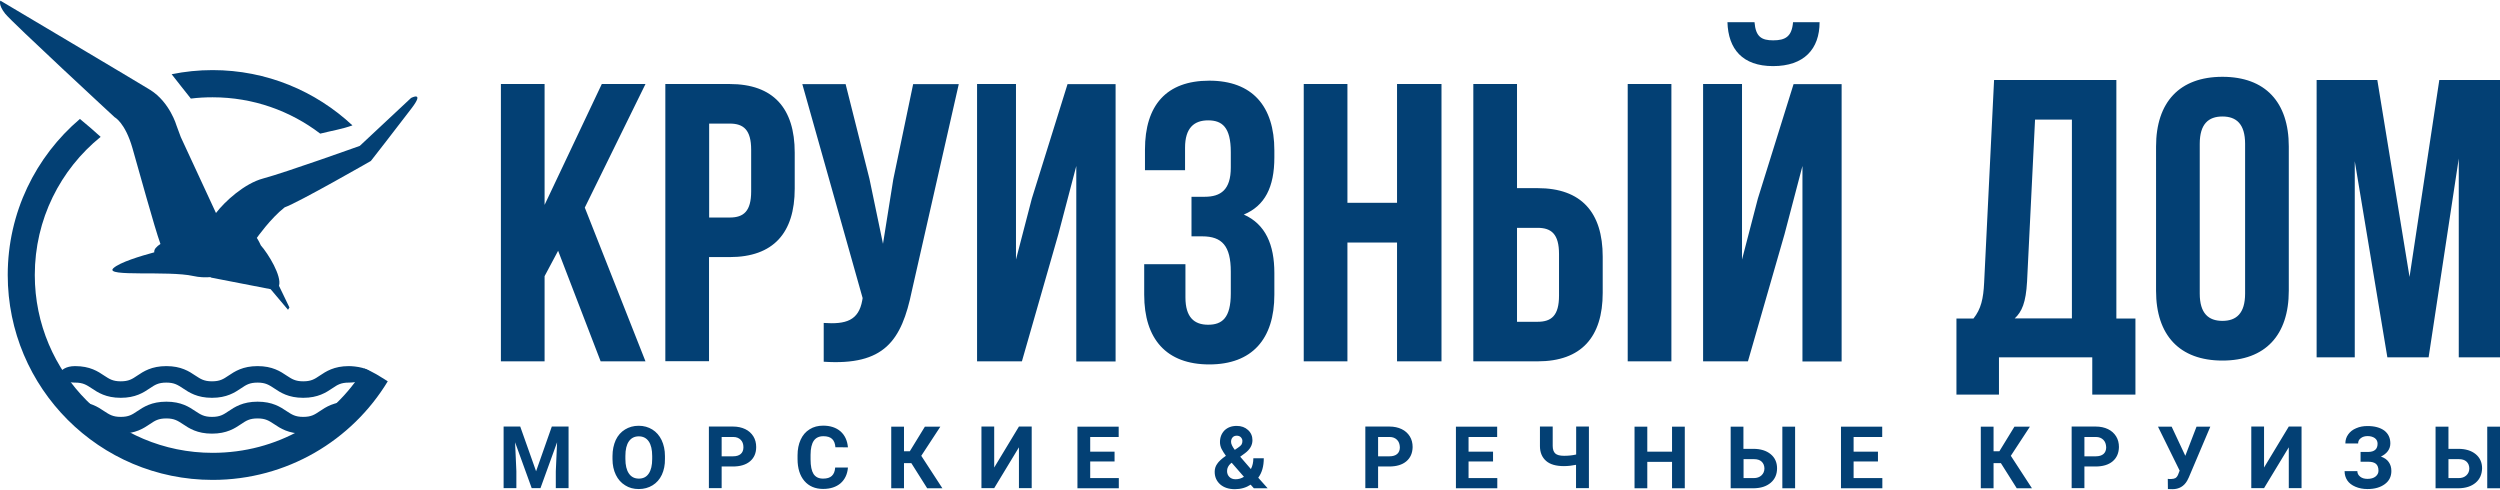 <?xml version="1.0" encoding="utf-8"?>
<!-- Generator: Adobe Illustrator 23.0.1, SVG Export Plug-In . SVG Version: 6.00 Build 0)  -->
<svg version="1.1" id="color-ru" xmlns="http://www.w3.org/2000/svg" xmlns:xlink="http://www.w3.org/1999/xlink" x="0px" y="0px"
	 viewBox="0 0 194 38" style="enable-background:new 0 0 194 38;" xml:space="preserve">
<style type="text/css">
	.st0{fill:#034074;}
	.st1{fill-rule:evenodd;clip-rule:evenodd;fill:#034074;}
</style>
<g>
	<path class="st0" d="M50.09,28.04h-3.48l-3.3-8.58l-1.05,1.97v6.61h-3.39V6.52h3.39v9.38l4.44-9.38h3.39l-4.71,9.59L50.09,28.04
		L50.09,28.04z M56.62,19.95h-1.6v8.08h-3.39V6.52h4.99c3.39,0,5.05,1.88,5.05,5.32v2.8C61.67,18.08,60.01,19.95,56.62,19.95
		L56.62,19.95z M58.29,11.62c0-1.54-0.59-2.03-1.66-2.03h-1.6v7.29h1.6c1.08,0,1.66-0.49,1.66-2.03V11.62L58.29,11.62z M70.76,22.57
		c-0.8,3.87-2.13,5.81-6.84,5.5v-3.01c1.72,0.12,2.71-0.18,2.99-1.75l0.03-0.18l-4.68-16.6h3.36l1.85,7.35l1.05,5.04l0.8-5.01
		l1.54-7.38h3.54L70.76,22.57L70.76,22.57z M83.52,28.04V12.88l-1.39,5.29l-2.83,9.87h-3.48V6.52h3.02v13.62l1.23-4.73l2.77-8.88
		h3.73v21.52H83.52L83.52,28.04z M98.89,21.18v1.69c0,3.44-1.73,5.41-5.05,5.41c-3.33,0-5.05-1.97-5.05-5.41v-2.37h3.2v2.58
		c0,1.54,0.68,2.12,1.76,2.12c1.08,0,1.76-0.52,1.76-2.43v-1.69c0-2-0.68-2.74-2.22-2.74h-0.83v-3.07h1.02
		c1.26,0,2.03-0.55,2.03-2.27v-1.2c0-1.94-0.68-2.46-1.76-2.46c-1.08,0-1.79,0.58-1.79,2.12v1.75h-3.11v-1.6
		c0-3.44,1.66-5.35,4.99-5.35c3.33,0,5.05,1.97,5.05,5.41v0.55c0,2.31-0.74,3.75-2.37,4.43C98.21,17.4,98.89,19,98.89,21.18
		L98.89,21.18z M108.41,28.04v-9.22h-3.85v9.22h-3.39V6.52h3.39v9.22h3.85V6.52h3.45v21.52H108.41L108.41,28.04z M126.31,28.04V6.52
		h3.39v21.52H126.31L126.31,28.04z M119.32,28.04h-4.99V6.52h3.39v8.08h1.6c3.39,0,5.05,1.88,5.05,5.32v2.8
		C124.37,26.16,122.71,28.04,119.32,28.04L119.32,28.04z M120.98,19.71c0-1.54-0.59-2.03-1.66-2.03h-1.6v7.29h1.6
		c1.08,0,1.66-0.49,1.66-2.03V19.71L120.98,19.71z M139.87,28.04V12.88l-1.39,5.29l-2.84,9.87h-3.48V6.52h3.02v13.62l1.23-4.73
		l2.77-8.88h3.73v21.52H139.87L139.87,28.04z M137.59,5.13c-2.37,0-3.48-1.32-3.54-3.41h2.1c0.09,1.14,0.55,1.41,1.45,1.41
		c0.93,0,1.45-0.28,1.54-1.41h2.06C141.2,3.81,139.99,5.13,137.59,5.13L137.59,5.13z M162.36,30.62v-2.89h-7.24v2.89h-3.3v-5.9h1.32
		c0.59-0.74,0.77-1.54,0.83-2.8l0.77-15.71h9.49v18.51h1.48v5.9H162.36L162.36,30.62z M160.79,9.28h-2.87l-0.62,12.57
		c-0.09,1.63-0.4,2.34-0.96,2.86h4.44V9.28L160.79,9.28z M172.46,27.98c-3.33,0-5.15-1.97-5.15-5.41V11.37
		c0-3.44,1.82-5.41,5.15-5.41c3.33,0,5.15,1.97,5.15,5.41v11.19C177.61,26.01,175.79,27.98,172.46,27.98L172.46,27.98z
		 M174.22,11.16c0-1.54-0.68-2.12-1.76-2.12c-1.08,0-1.76,0.58-1.76,2.12v11.62c0,1.54,0.68,2.12,1.76,2.12
		c1.08,0,1.76-0.58,1.76-2.12V11.16L174.22,11.16z M190.8,27.73V12.3l-2.34,15.43h-3.2l-2.53-15.22v15.22h-2.96V6.21h4.71l2.5,15.28
		l2.31-15.28H194v21.52H190.8L190.8,27.73z M43.13,37.88v-1.31l0.1-2.25l-1.29,3.56h-0.68l-1.29-3.56l0.1,2.25v1.31h-0.99v-4.78
		h1.29l1.23,3.47l1.22-3.47h1.3v4.78H43.13L43.13,37.88z M51.36,36.84c-0.17,0.36-0.41,0.63-0.72,0.82
		c-0.31,0.19-0.67,0.29-1.07,0.29c-0.4,0-0.75-0.09-1.06-0.29c-0.31-0.19-0.55-0.46-0.72-0.81c-0.17-0.35-0.26-0.76-0.26-1.22v-0.24
		c0-0.47,0.09-0.88,0.25-1.24c0.17-0.36,0.41-0.63,0.72-0.82c0.31-0.19,0.66-0.29,1.06-0.29c0.4,0,0.75,0.1,1.06,0.29
		c0.31,0.19,0.55,0.47,0.72,0.82c0.17,0.36,0.26,0.77,0.26,1.24v0.21C51.61,36.08,51.52,36.49,51.36,36.84L51.36,36.84z
		 M50.61,35.39c0-0.5-0.09-0.88-0.27-1.14c-0.18-0.26-0.44-0.39-0.77-0.39c-0.33,0-0.59,0.13-0.77,0.39
		c-0.18,0.26-0.27,0.63-0.27,1.13v0.23c0,0.49,0.09,0.87,0.27,1.13c0.18,0.27,0.44,0.4,0.78,0.4c0.33,0,0.59-0.13,0.76-0.39
		c0.18-0.26,0.27-0.64,0.27-1.13V35.39L50.61,35.39z M58.2,35.8c-0.32,0.27-0.77,0.4-1.33,0.4H56v1.68h-0.99v-4.78h1.87
		c0.36,0,0.68,0.07,0.95,0.2c0.27,0.13,0.48,0.32,0.63,0.56c0.15,0.24,0.22,0.52,0.22,0.83C58.68,35.16,58.52,35.53,58.2,35.8
		L58.2,35.8z M57.48,34.13c-0.14-0.14-0.33-0.22-0.57-0.22H56v1.5h0.88c0.26,0,0.46-0.06,0.6-0.18c0.14-0.12,0.21-0.3,0.21-0.52
		C57.69,34.46,57.62,34.27,57.48,34.13L57.48,34.13z M64.83,34.73c-0.02-0.31-0.11-0.53-0.26-0.67c-0.15-0.14-0.37-0.21-0.68-0.21
		c-0.33,0-0.58,0.12-0.74,0.35c-0.16,0.23-0.25,0.6-0.25,1.09v0.36c0,0.52,0.08,0.89,0.23,1.13c0.16,0.24,0.4,0.36,0.74,0.36
		c0.31,0,0.53-0.07,0.68-0.21c0.15-0.14,0.24-0.35,0.26-0.65h0.99c-0.04,0.51-0.23,0.92-0.57,1.22c-0.34,0.29-0.79,0.44-1.36,0.44
		c-0.61,0-1.1-0.21-1.45-0.62c-0.35-0.41-0.53-0.98-0.53-1.7v-0.29c0-0.46,0.08-0.86,0.24-1.21c0.16-0.35,0.39-0.62,0.7-0.81
		c0.3-0.19,0.65-0.28,1.05-0.28c0.55,0,1,0.15,1.34,0.44c0.34,0.3,0.53,0.71,0.58,1.24H64.83L64.83,34.73z M73.13,37.89h-1.18
		l-1.23-1.95h-0.57v1.95h-0.99v-4.78h0.99v1.91h0.45l1.17-1.91h1.2l-1.48,2.26L73.13,37.89L73.13,37.89z M79.07,37.88v-3.17
		l-1.92,3.17h-0.99v-4.78h0.99v3.18l1.92-3.18h0.99v4.78H79.07L79.07,37.88z M86.82,37.1v0.79h-3.21v-4.78h3.2v0.8H84.6v1.14h1.89
		v0.76H84.6v1.29H86.82L86.82,37.1z M98.37,37.89H97.3l-0.25-0.28c-0.35,0.23-0.76,0.35-1.22,0.35c-0.47,0-0.85-0.12-1.14-0.37
		c-0.28-0.25-0.43-0.57-0.43-0.98c0-0.22,0.06-0.43,0.19-0.61c0.12-0.19,0.35-0.4,0.68-0.63c-0.14-0.19-0.25-0.37-0.34-0.54
		c-0.08-0.17-0.12-0.34-0.12-0.52c0-0.37,0.12-0.67,0.35-0.91c0.24-0.23,0.55-0.35,0.95-0.35c0.36,0,0.65,0.11,0.88,0.32
		c0.23,0.21,0.34,0.48,0.34,0.79c0,0.38-0.19,0.72-0.58,1.01l-0.37,0.27l0.83,0.96c0.13-0.25,0.19-0.53,0.19-0.84h0.81
		c0,0.62-0.14,1.12-0.43,1.51L98.37,37.89L98.37,37.89z M96.34,34.5c0.05-0.08,0.07-0.17,0.07-0.28c0-0.11-0.04-0.2-0.12-0.29
		c-0.08-0.08-0.19-0.12-0.31-0.12c-0.14,0-0.25,0.04-0.33,0.13c-0.08,0.09-0.12,0.2-0.12,0.35c0,0.16,0.1,0.37,0.29,0.62l0.25-0.17
		C96.2,34.66,96.29,34.57,96.34,34.5L96.34,34.5z M95.58,35.91l-0.07,0.05c-0.19,0.17-0.29,0.36-0.29,0.59
		c0,0.19,0.06,0.34,0.18,0.46c0.12,0.12,0.28,0.18,0.48,0.18c0.23,0,0.44-0.06,0.65-0.19L95.58,35.91L95.58,35.91z M109.13,35.8
		c-0.32,0.27-0.77,0.4-1.33,0.4h-0.86v1.68h-0.99v-4.78h1.87c0.36,0,0.68,0.07,0.95,0.2c0.27,0.13,0.48,0.32,0.63,0.56
		c0.15,0.24,0.22,0.52,0.22,0.83C109.61,35.16,109.45,35.53,109.13,35.8L109.13,35.8z M108.41,34.13c-0.14-0.14-0.33-0.22-0.57-0.22
		h-0.9v1.5h0.88c0.26,0,0.46-0.06,0.6-0.18c0.14-0.12,0.21-0.3,0.21-0.52C108.62,34.46,108.55,34.27,108.41,34.13L108.41,34.13z
		 M116.19,37.1v0.79h-3.21v-4.78h3.2v0.8h-2.22v1.14h1.9v0.76h-1.9v1.29H116.19L116.19,37.1z M122.3,37.88v-1.81
		c-0.3,0.06-0.61,0.1-0.94,0.1c-0.61,0-1.07-0.13-1.38-0.4c-0.31-0.27-0.48-0.65-0.48-1.15v-1.52h0.99v1.5
		c0,0.27,0.07,0.47,0.2,0.59c0.13,0.12,0.36,0.18,0.68,0.18c0.33,0,0.64-0.03,0.94-0.1v-2.17h0.99v4.78H122.3L122.3,37.88z
		 M129.75,37.89v-2.05h-1.92v2.05h-0.99v-4.78h0.99v1.94h1.92v-1.94h0.99v4.78H129.75L129.75,37.89z M138.31,37.89v-4.78h0.99v4.78
		H138.31L138.31,37.89z M137.41,37.46c-0.33,0.28-0.76,0.42-1.31,0.43h-1.8v-4.78h0.99v1.72h0.77c0.56,0,1.01,0.14,1.34,0.41
		c0.33,0.27,0.5,0.64,0.5,1.1C137.9,36.8,137.74,37.18,137.41,37.46L137.41,37.46z M136.7,35.82c-0.14-0.13-0.34-0.19-0.59-0.19
		h-0.81v1.47h0.79c0.25,0,0.45-0.07,0.6-0.21c0.15-0.14,0.23-0.32,0.23-0.55C136.91,36.12,136.84,35.95,136.7,35.82L136.7,35.82z
		 M146.07,37.1v0.79h-3.21v-4.78h3.2v0.8h-2.22v1.14h1.89v0.76h-1.89v1.29H146.07L146.07,37.1z M157.68,37.89h-1.18l-1.23-1.95
		h-0.57v1.95h-0.99v-4.78h0.99v1.91h0.45l1.17-1.91h1.2l-1.48,2.26L157.68,37.89L157.68,37.89z M163.94,35.8
		c-0.32,0.27-0.77,0.4-1.33,0.4h-0.86v1.68h-0.99v-4.78h1.87c0.36,0,0.68,0.07,0.95,0.2c0.27,0.13,0.48,0.32,0.63,0.56
		c0.15,0.24,0.22,0.52,0.22,0.83C164.42,35.16,164.26,35.53,163.94,35.8L163.94,35.8z M163.22,34.13c-0.14-0.14-0.33-0.22-0.57-0.22
		h-0.9v1.5h0.88c0.26,0,0.46-0.06,0.6-0.18c0.14-0.12,0.21-0.3,0.21-0.52C163.43,34.46,163.36,34.27,163.22,34.13L163.22,34.13z
		 M169.85,37.05l-0.13,0.26c-0.25,0.43-0.63,0.65-1.14,0.65l-0.35-0.01l-0.01-0.79c0.05,0.01,0.14,0.01,0.26,0.01
		c0.14,0,0.25-0.03,0.33-0.07c0.08-0.05,0.16-0.14,0.21-0.27l0.12-0.31l-1.68-3.41h1.06l1.06,2.26l0.87-2.26h1.07L169.85,37.05
		L169.85,37.05z M177.61,37.88v-3.17l-1.92,3.17h-0.99v-4.78h0.99v3.18l1.92-3.18h0.99v4.78H177.61L177.61,37.88z M184.76,35.43
		c0.26,0.09,0.47,0.23,0.6,0.42c0.14,0.19,0.21,0.42,0.21,0.7c0,0.43-0.17,0.77-0.51,1.02c-0.34,0.25-0.78,0.38-1.34,0.38
		c-0.35,0-0.66-0.06-0.94-0.18c-0.28-0.12-0.49-0.28-0.63-0.49c-0.14-0.21-0.21-0.45-0.21-0.72h0.99c0,0.17,0.07,0.31,0.22,0.43
		c0.15,0.12,0.34,0.17,0.57,0.17c0.26,0,0.47-0.06,0.62-0.18c0.15-0.12,0.23-0.27,0.23-0.45c0-0.25-0.07-0.43-0.2-0.54
		c-0.14-0.11-0.33-0.16-0.6-0.16h-0.59v-0.76h0.61c0.47-0.01,0.71-0.22,0.71-0.64c0-0.18-0.07-0.32-0.21-0.43
		c-0.14-0.1-0.33-0.16-0.56-0.16c-0.21,0-0.39,0.05-0.53,0.16c-0.14,0.1-0.21,0.24-0.21,0.41h-0.99c0-0.26,0.07-0.49,0.22-0.7
		c0.15-0.21,0.35-0.37,0.62-0.48c0.27-0.12,0.56-0.17,0.88-0.17c0.55,0,0.98,0.12,1.3,0.35c0.31,0.24,0.47,0.57,0.47,1
		c0,0.21-0.06,0.41-0.19,0.59C185.18,35.17,184.99,35.32,184.76,35.43L184.76,35.43z M193.01,37.89v-4.78H194v4.78H193.01
		L193.01,37.89z M192.11,37.46c-0.33,0.28-0.77,0.42-1.31,0.43H189v-4.78H190v1.72h0.77c0.56,0,1.01,0.14,1.34,0.41
		c0.33,0.27,0.5,0.64,0.5,1.1C192.6,36.8,192.44,37.18,192.11,37.46L192.11,37.46z M191.4,35.82c-0.14-0.13-0.34-0.19-0.59-0.19H190
		v1.47h0.79c0.25,0,0.45-0.07,0.6-0.21c0.15-0.14,0.23-0.32,0.23-0.55C191.61,36.12,191.54,35.95,191.4,35.82L191.4,35.82z"/>
	<path class="st1" d="M16.5,5.44c-1.09,0-2.15,0.11-3.18,0.32c0.5,0.65,0.99,1.25,1.49,1.89c0.55-0.07,1.11-0.1,1.69-0.1
		c3.14,0,6.03,1.05,8.35,2.82c0.96-0.24,1.7-0.35,2.5-0.64C24.5,7.07,20.69,5.44,16.5,5.44z"/>
	<path class="st1" d="M16.5,35.14c-7.62,0-13.8-6.18-13.8-13.8c0-4.33,1.99-8.19,5.11-10.72c-0.52-0.48-1.04-0.92-1.61-1.39
		C2.77,12.15,0.6,16.49,0.6,21.34c0,8.78,7.12,15.9,15.9,15.9c5.76,0,10.81-3.06,13.59-7.65c-0.6-0.37-1.15-0.76-1.83-0.99
		C25.84,32.57,21.49,35.14,16.5,35.14z"/>
	<path class="st0" d="M27.07,31.17c-1.15,0-1.77,0.41-2.26,0.74c-0.4,0.27-0.66,0.44-1.28,0.44c-0.62,0-0.88-0.18-1.28-0.44
		c-0.49-0.33-1.11-0.74-2.26-0.74c-1.15,0-1.77,0.41-2.26,0.74c-0.4,0.27-0.66,0.44-1.28,0.44c-0.62,0-0.88-0.18-1.28-0.44
		c-0.49-0.33-1.11-0.74-2.26-0.74c-1.15,0-1.77,0.41-2.26,0.74c-0.4,0.27-0.66,0.44-1.28,0.44s-0.88-0.18-1.28-0.44
		c-0.49-0.33-1.11-0.74-2.26-0.74c-0.49,0-0.89-0.08-0.89,0.41c0,0.49,0.4,0.89,0.89,0.89c0.62,0,0.88,0.18,1.28,0.44
		c0.49,0.33,1.11,0.74,2.26,0.74c1.15,0,1.77-0.41,2.26-0.74c0.4-0.27,0.66-0.44,1.28-0.44c0.62,0,0.88,0.18,1.28,0.44
		c0.49,0.33,1.11,0.74,2.26,0.74c1.15,0,1.77-0.41,2.26-0.74c0.4-0.27,0.66-0.44,1.28-0.44c0.62,0,0.88,0.18,1.28,0.44
		c0.49,0.33,1.11,0.74,2.26,0.74c1.15,0,1.77-0.41,2.26-0.74c0.4-0.27,0.66-0.44,1.28-0.44c0.49,0,0.89-0.4,0.89-0.89
		C27.95,31.08,27.56,31.17,27.07,31.17L27.07,31.17z"/>
	<path class="st0" d="M27.07,28.41c-1.15,0-1.77,0.41-2.26,0.74c-0.4,0.27-0.66,0.44-1.28,0.44c-0.62,0-0.88-0.18-1.28-0.44
		c-0.49-0.33-1.11-0.74-2.26-0.74c-1.15,0-1.77,0.41-2.26,0.74c-0.4,0.27-0.66,0.44-1.28,0.44c-0.62,0-0.88-0.18-1.28-0.44
		c-0.49-0.33-1.11-0.74-2.26-0.74c-1.15,0-1.77,0.41-2.26,0.74c-0.4,0.27-0.66,0.44-1.28,0.44s-0.88-0.18-1.28-0.44
		c-0.49-0.33-1.11-0.74-2.26-0.74c-0.73,0-1.06,0.31-1.19,0.51c-0.04,0.06-0.06,0.14-0.06,0.25c0,0.47,0.73,0.5,1.2,0.52
		c0.02,0,0.03,0,0.05,0c0.62,0,0.88,0.18,1.28,0.44c0.49,0.33,1.11,0.74,2.26,0.74c1.15,0,1.77-0.41,2.26-0.74
		c0.4-0.27,0.66-0.44,1.28-0.44c0.62,0,0.88,0.18,1.28,0.44c0.49,0.33,1.11,0.74,2.26,0.74c1.15,0,1.77-0.41,2.26-0.74
		c0.4-0.27,0.66-0.44,1.28-0.44c0.62,0,0.88,0.18,1.28,0.44c0.49,0.33,1.11,0.74,2.26,0.74c1.15,0,1.77-0.41,2.26-0.74
		c0.4-0.27,0.66-0.44,1.28-0.44c0.49,0,1.73-0.16,1.73-0.65C28.79,28.56,27.56,28.41,27.07,28.41L27.07,28.41z"/>
	<path class="st0" d="M0.4,1.06c0.56,0.7,8.5,8.04,8.5,8.04s0.81,0.41,1.38,2.4c0.49,1.69,1.69,6.1,2.17,7.43
		c-0.31,0.21-0.51,0.41-0.48,0.65c-1.04,0.28-2.7,0.78-3.18,1.24c-0.71,0.69,4.25,0.16,6.22,0.6c0.44,0.1,0.91,0.12,1.39,0.08
		l-0.08,0.03L21,22.44l1.35,1.6l0.11-0.18l-0.81-1.68c0.23-0.75-0.82-2.47-1.41-3.14c-0.14-0.32-0.31-0.58-0.31-0.58
		s1.06-1.51,2.16-2.37c1.06-0.37,6.69-3.6,6.69-3.6s2.04-2.61,3.13-4.05C33,7.03,31.9,7.6,31.9,7.6l-3.98,3.72
		c0,0-5.74,2.06-7.5,2.53c-1.46,0.39-2.99,1.8-3.66,2.68l-2.73-5.89c-0.33-0.89-0.33-0.89-0.33-0.89s-0.52-1.82-2.04-2.77
		C10.12,6.04,0.03,0.05,0.03,0.05S-0.16,0.35,0.4,1.06L0.4,1.06z"/>
</g>
</svg>
